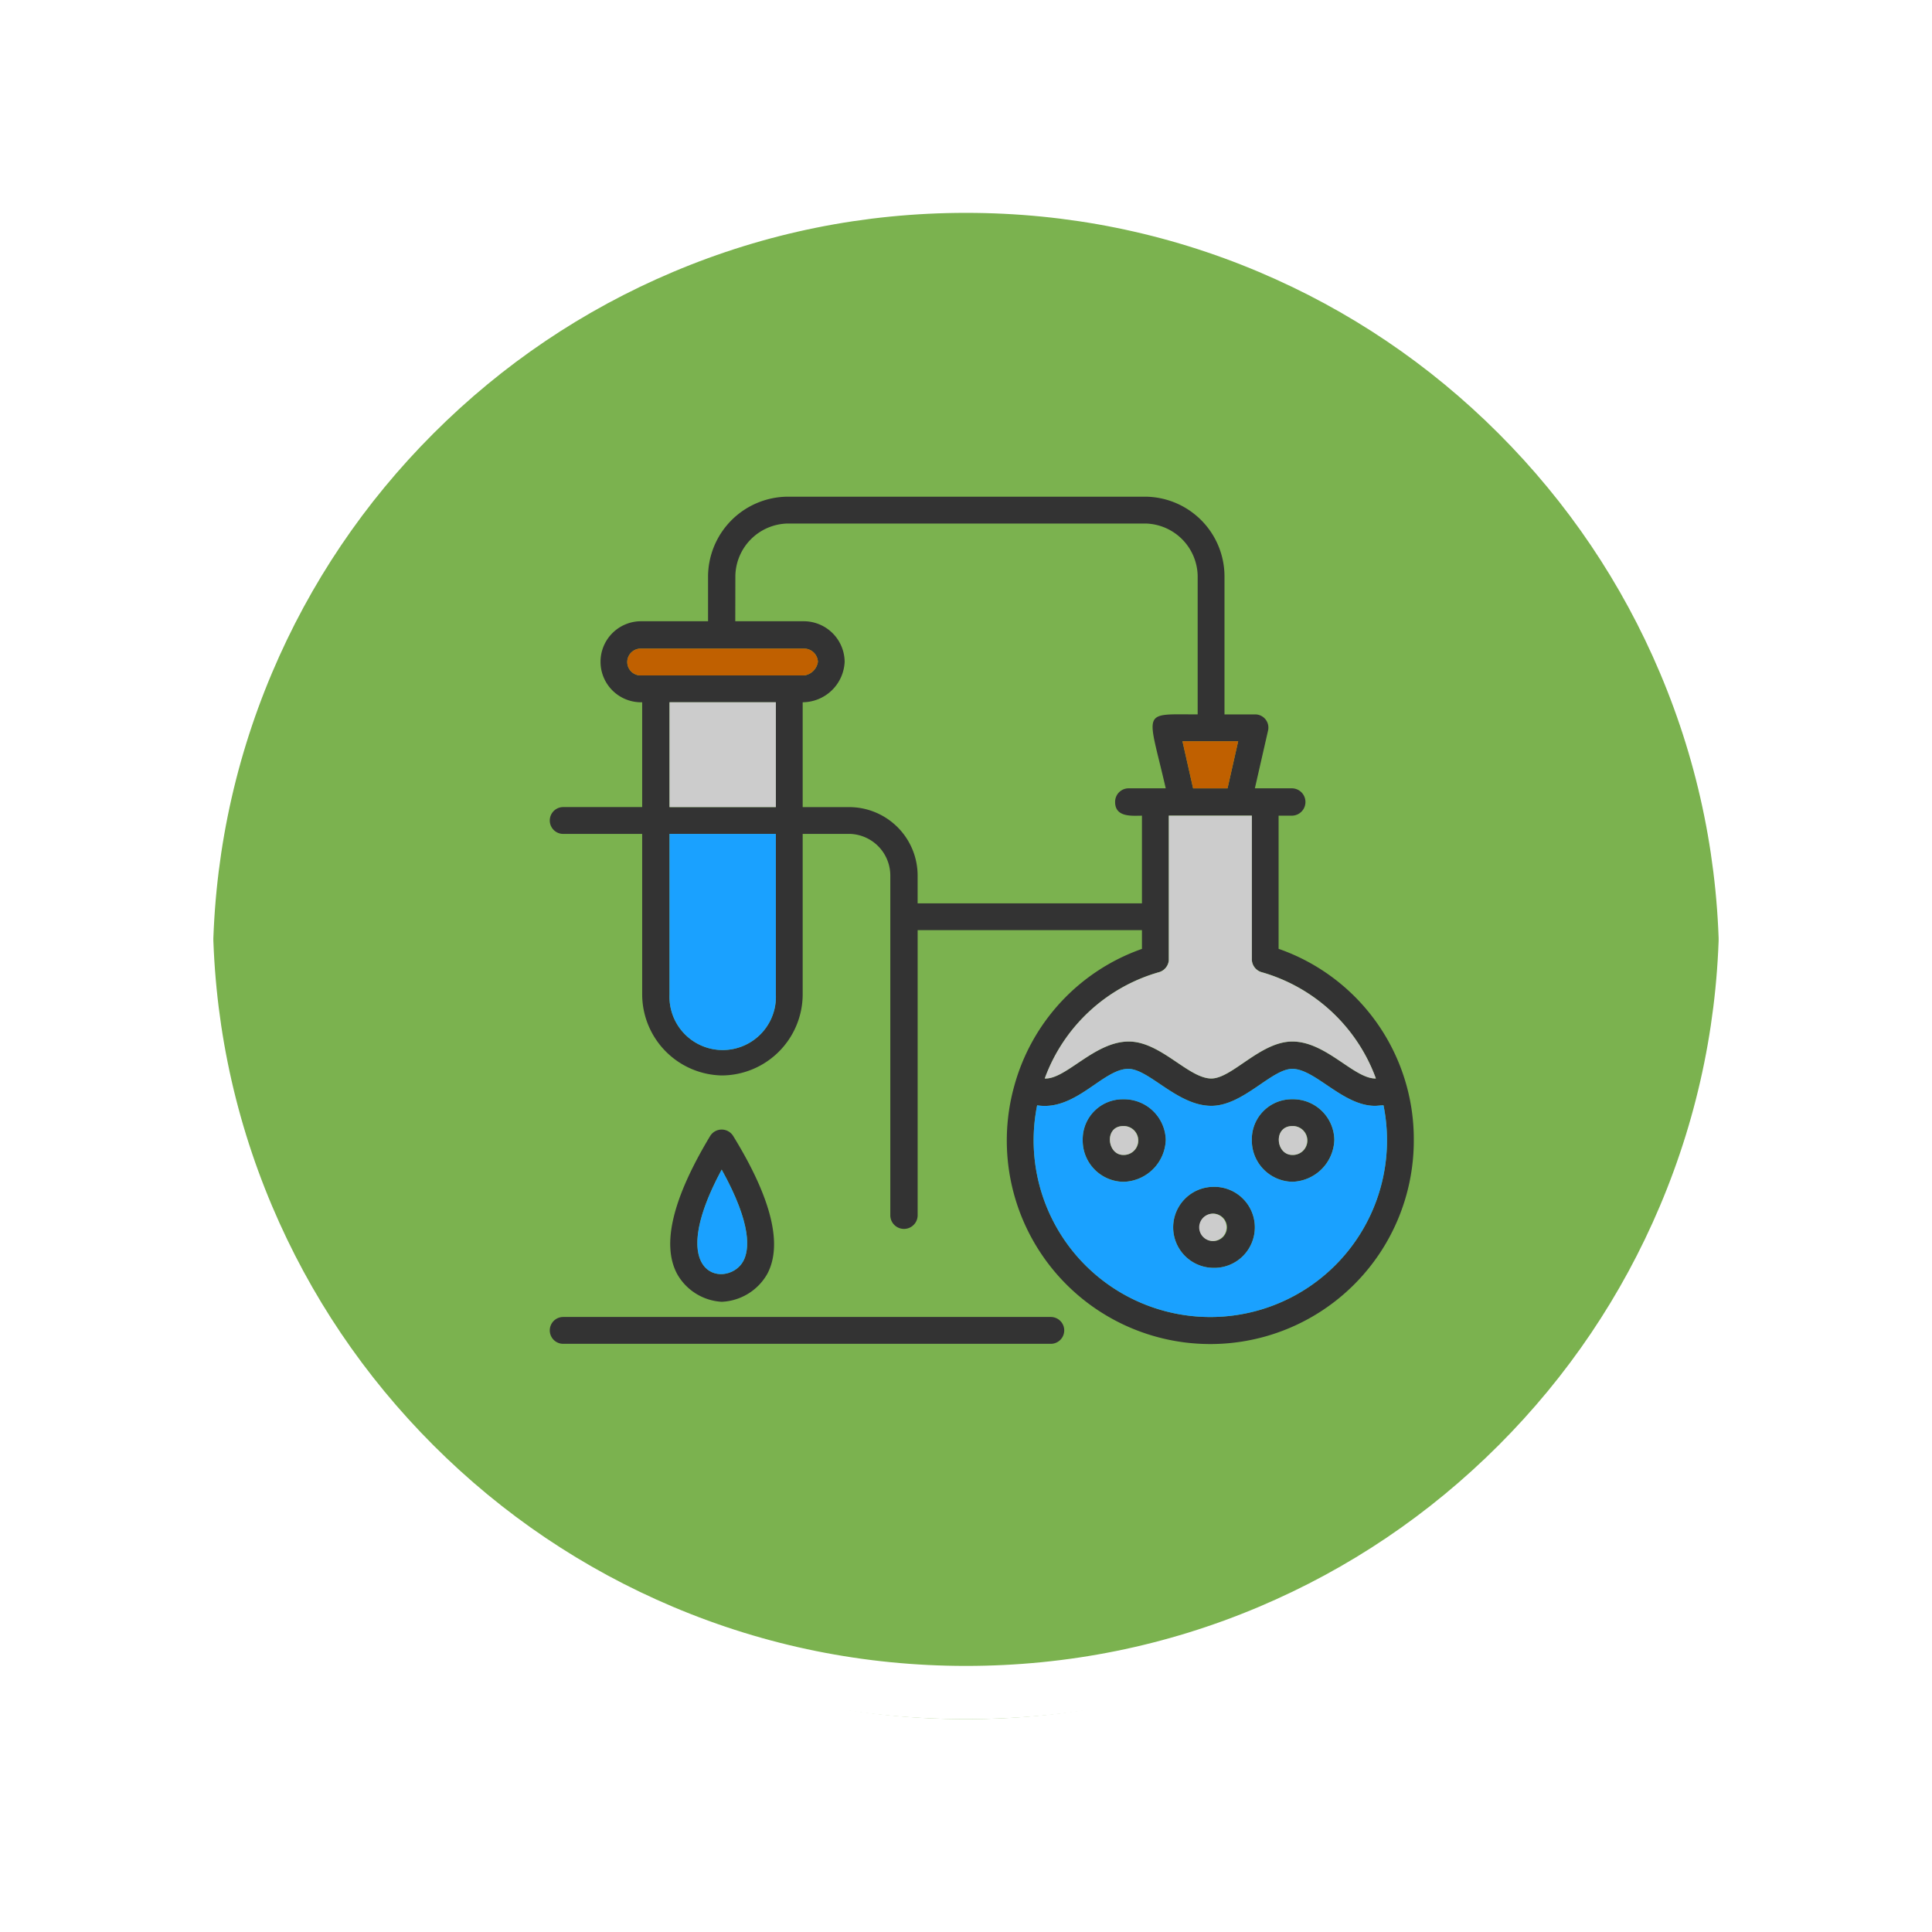 <svg xmlns="http://www.w3.org/2000/svg" xmlns:xlink="http://www.w3.org/1999/xlink" width="108.914" height="108.914" viewBox="0 0 108.914 108.914">
  <defs>
    <filter id="Path_874925" x="0" y="0" width="108.914" height="108.914" filterUnits="userSpaceOnUse">
      <feOffset dy="3" input="SourceAlpha"/>
      <feGaussianBlur stdDeviation="3" result="blur"/>
      <feFlood flood-opacity="0.161"/>
      <feComposite operator="in" in2="blur"/>
      <feComposite in="SourceGraphic"/>
    </filter>
  </defs>
  <g id="Group_1113659" data-name="Group 1113659" transform="translate(-675 1235)">
    <g id="Group_1109835" data-name="Group 1109835" transform="translate(-124.5 -3181.211)">
      <g id="Group_1107913" data-name="Group 1107913" transform="translate(808.5 1952.211)">
        <g transform="matrix(1, 0, 0, 1, -9, -6)" filter="url(#Path_874925)">
          <g id="Path_874925-2" data-name="Path 874925" transform="translate(9 6)" fill="#65a532" opacity="0.859">
            <path d="M 45.457 89.414 C 39.522 89.414 33.766 88.252 28.347 85.96 C 23.113 83.746 18.412 80.577 14.375 76.539 C 10.337 72.502 7.168 67.801 4.954 62.567 C 2.662 57.149 1.5 51.392 1.5 45.457 C 1.5 39.522 2.662 33.766 4.954 28.347 C 7.168 23.113 10.337 18.412 14.375 14.375 C 18.412 10.337 23.113 7.168 28.347 4.954 C 33.766 2.662 39.522 1.5 45.457 1.5 C 51.392 1.5 57.148 2.662 62.566 4.954 C 67.8 7.168 72.502 10.337 76.539 14.375 C 80.576 18.412 83.746 23.113 85.96 28.347 C 88.252 33.766 89.414 39.522 89.414 45.457 C 89.414 51.392 88.252 57.149 85.96 62.567 C 83.746 67.801 80.576 72.502 76.539 76.539 C 72.502 80.577 67.8 83.746 62.566 85.96 C 57.148 88.252 51.392 89.414 45.457 89.414 Z" stroke="none"/>
            <path d="M 45.457 3 C 39.724 3 34.164 4.122 28.932 6.335 C 23.876 8.473 19.335 11.535 15.435 15.435 C 11.535 19.335 8.473 23.876 6.335 28.932 C 4.122 34.164 3 39.724 3 45.457 C 3 51.19 4.122 56.75 6.335 61.982 C 8.473 67.038 11.535 71.579 15.435 75.479 C 19.335 79.379 23.876 82.441 28.932 84.579 C 34.164 86.792 39.724 87.914 45.457 87.914 C 51.19 87.914 56.75 86.792 61.982 84.579 C 67.037 82.441 71.578 79.379 75.478 75.479 C 79.378 71.579 82.44 67.038 84.578 61.982 C 86.791 56.75 87.914 51.19 87.914 45.457 C 87.914 39.724 86.791 34.164 84.578 28.932 C 82.44 23.876 79.378 19.335 75.478 15.435 C 71.578 11.535 67.037 8.473 61.982 6.335 C 56.75 4.122 51.19 3 45.457 3 M 45.457 0 C 70.562 0 90.914 20.352 90.914 45.457 L 90.914 45.457 C 90.914 70.562 70.562 90.914 45.457 90.914 C 20.352 90.914 0 70.562 0 45.457 L 0 45.457 C 0 20.352 20.352 0 45.457 0 Z" stroke="none" fill="#fff"/>
          </g>
        </g>
        <g id="Path_874923" data-name="Path 874923" transform="translate(0 0)" fill="none">
          <path d="M45.457,0A45.457,45.457,0,0,1,90.914,45.457h0A45.457,45.457,0,0,1,0,45.457H0A45.457,45.457,0,0,1,45.457,0Z" stroke="none"/>
          <path d="M 45.457 3 C 39.724 3 34.164 4.122 28.932 6.335 C 23.876 8.473 19.335 11.535 15.435 15.435 C 11.535 19.335 8.473 23.876 6.335 28.932 C 4.122 34.164 3 39.724 3 45.457 C 3 51.19 4.122 56.75 6.335 61.982 C 8.473 67.038 11.535 71.579 15.435 75.479 C 19.335 79.379 23.876 82.441 28.932 84.579 C 34.164 86.792 39.724 87.914 45.457 87.914 C 51.19 87.914 56.75 86.792 61.982 84.579 C 67.037 82.441 71.578 79.379 75.478 75.479 C 79.378 71.579 82.44 67.038 84.578 61.982 C 86.791 56.75 87.914 51.19 87.914 45.457 C 87.914 39.724 86.791 34.164 84.578 28.932 C 82.44 23.876 79.378 19.335 75.478 15.435 C 71.578 11.535 67.037 8.473 61.982 6.335 C 56.75 4.122 51.19 3 45.457 3 M 45.457 0 C 70.562 0 90.914 20.352 90.914 45.457 L 90.914 45.457 C 90.914 70.562 70.562 90.914 45.457 90.914 C 20.352 90.914 0 70.562 0 45.457 L 0 45.457 C 0 20.352 20.352 0 45.457 0 Z" stroke="none" fill="#fff"/>
        </g>
      </g>
    </g>
    <g id="Layer_x0020_1" transform="translate(705.25 -1224)">
      <path id="Path_904439" data-name="Path 904439" d="M10.434,49.627A4.582,4.582,0,0,1,5.952,45.06V36.011H1.5a.756.756,0,0,1,0-1.513H5.952V28.589a2.284,2.284,0,1,1-.086-4.567h3.8V21.453A4.521,4.521,0,0,1,14.145,17H34.326a4.5,4.5,0,0,1,4.453,4.453v7.821h1.713a.743.743,0,0,1,.742.913l-.742,3.254H42.6a.771.771,0,0,1,0,1.541h-.771v7.507a11.361,11.361,0,0,1,7.622,10.761A11.472,11.472,0,1,1,26.933,50.2a11.364,11.364,0,0,1,7.193-7.707V41.435H21.481v16.1a.771.771,0,0,1-1.541,0V38.409a2.353,2.353,0,0,0-2.284-2.4H15V45.06A4.581,4.581,0,0,1,10.434,49.627Zm0,12.76a3.085,3.085,0,0,1-2.512-1.57c-.885-1.656-.257-4.253,1.855-7.764a.762.762,0,0,1,1.313,0c2.141,3.482,2.8,6.109,1.913,7.764A3.107,3.107,0,0,1,10.434,62.387Zm0-7.45c-3.368,6.251.428,6.68,1.227,5.138C11.975,59.475,12.175,58.076,10.434,54.936Zm18.554,9.819H1.5a.756.756,0,0,1,0-1.513H28.988A.756.756,0,0,1,28.988,64.756ZM11.2,24.022h3.882a2.309,2.309,0,0,1,2.284,2.284A2.385,2.385,0,0,1,15,28.589V34.5h2.655a3.863,3.863,0,0,1,3.825,3.911v1.513H34.126V34.983c-.542,0-1.513.114-1.513-.771a.762.762,0,0,1,.742-.771h2.112c-1.028-4.482-1.427-4.168,1.8-4.168V21.453a3.012,3.012,0,0,0-2.94-2.94H14.145a3.012,3.012,0,0,0-2.94,2.94Zm2.284,11.989H7.494V45.06a3,3,0,1,0,5.994,0ZM7.494,34.5h5.994V28.589H7.494ZM38.95,33.442l.6-2.655H36.41l.6,2.655Zm-.828,27.032a2.284,2.284,0,0,1,0-4.567,2.285,2.285,0,1,1,0,4.567Zm0-3.054a.771.771,0,0,0,0,1.541A.771.771,0,1,0,38.123,57.42Zm4.482-1.8a2.328,2.328,0,0,1-2.284-2.369A2.254,2.254,0,0,1,42.6,50.969a2.328,2.328,0,0,1,2.369,2.284A2.44,2.44,0,0,1,42.6,55.621Zm0-3.14c-1.085,0-.942,1.627,0,1.627A.814.814,0,1,0,42.6,52.481Zm-9.534,3.14a2.328,2.328,0,0,1-2.284-2.369,2.254,2.254,0,0,1,2.284-2.284,2.353,2.353,0,0,1,2.4,2.284A2.445,2.445,0,0,1,33.07,55.621Zm0-3.14c-1.085,0-.913,1.627,0,1.627A.814.814,0,1,0,33.07,52.481ZM47.257,51.34c-1.8,0-3.368-2.084-4.653-2.084-1.17,0-2.769,2.084-4.567,2.084-1.913,0-3.511-2.084-4.681-2.084-1.427,0-2.969,2.4-5.138,2.055a9.96,9.96,0,1,0,19.525,0C47.571,51.311,47.428,51.34,47.257,51.34ZM28.646,49.8c1.2.057,2.8-2.084,4.738-2.084,1.8,0,3.368,2.084,4.653,2.084,1.17,0,2.769-2.084,4.567-2.084,1.913,0,3.482,2.112,4.71,2.084A9.679,9.679,0,0,0,40.863,43.8a.762.762,0,0,1-.542-.771v-8.05H35.639v8.164a.768.768,0,0,1-.542.657A9.679,9.679,0,0,0,28.646,49.8ZM5.867,25.564a.756.756,0,0,0,0,1.513h9.22a.908.908,0,0,0,.771-.771.78.78,0,0,0-.771-.742Z" fill="#333" fill-rule="evenodd"/>
      <path id="Path_904440" data-name="Path 904440" d="M237,428.909h5.994V423H237Z" transform="translate(-229.506 -394.411)" fill="#ccc" fill-rule="evenodd"/>
      <path id="Path_904441" data-name="Path 904441" d="M242.994,683H237v9.049a3,3,0,1,0,5.994,0Z" transform="translate(-229.506 -646.989)" fill="#1aa1ff" fill-rule="evenodd"/>
      <path id="Path_904442" data-name="Path 904442" d="M154.479,318.513h9.22a.908.908,0,0,0,.771-.771A.78.78,0,0,0,163.7,317h-9.22A.756.756,0,0,0,154.479,318.513Z" transform="translate(-148.612 -291.436)" fill="#c06000" fill-rule="evenodd"/>
      <path id="Path_904443" data-name="Path 904443" d="M1250,500l.6,2.655h1.941l.6-2.655Z" transform="translate(-1213.59 -469.213)" fill="#c06000" fill-rule="evenodd"/>
      <path id="Path_904444" data-name="Path 904444" d="M989.675,647h-4.681v8.164a.768.768,0,0,1-.542.657A9.679,9.679,0,0,0,978,661.815c1.2.057,2.8-2.084,4.738-2.084,1.8,0,3.368,2.084,4.653,2.084,1.17,0,2.769-2.084,4.567-2.084,1.913,0,3.483,2.112,4.71,2.084a9.679,9.679,0,0,0-6.451-5.994.762.762,0,0,1-.542-.771Z" transform="translate(-949.354 -612.017)" fill="#ccc" fill-rule="evenodd"/>
      <path id="Path_904445" data-name="Path 904445" d="M970.768,1147c-1.17,0-2.769,2.084-4.567,2.084-1.912,0-3.511-2.084-4.681-2.084-1.427,0-2.969,2.4-5.138,2.055a9.96,9.96,0,1,0,19.525,0c-.171,0-.314.029-.485.029C973.623,1149.084,972.053,1147,970.768,1147Zm-4.482,11.218a2.284,2.284,0,0,1,0-4.567,2.285,2.285,0,1,1,0,4.567Zm4.482-4.853a2.328,2.328,0,0,1-2.284-2.369,2.254,2.254,0,0,1,2.284-2.284,2.328,2.328,0,0,1,2.369,2.284A2.44,2.44,0,0,1,970.768,1153.365ZM963.632,1151a2.445,2.445,0,0,1-2.4,2.369A2.328,2.328,0,0,1,958.95,1151a2.254,2.254,0,0,1,2.284-2.284A2.353,2.353,0,0,1,963.632,1151Z" transform="translate(-928.164 -1097.744)" fill="#1aa1ff" fill-rule="evenodd"/>
      <g id="Group_1113658" data-name="Group 1113658" transform="translate(32.319 52.481)">
        <path id="Path_904446" data-name="Path 904446" d="M1107.453,1261.627a.814.814,0,1,0,0-1.627C1106.368,1260,1106.539,1261.627,1107.453,1261.627Z" transform="translate(-1106.702 -1260)" fill="#ccc" fill-rule="evenodd"/>
        <path id="Path_904447" data-name="Path 904447" d="M1284.5,1433a.771.771,0,0,0,0,1.542A.771.771,0,1,0,1284.5,1433Z" transform="translate(-1278.696 -1428.062)" fill="#ccc" fill-rule="evenodd"/>
        <path id="Path_904448" data-name="Path 904448" d="M1441.1,1260c-1.085,0-.942,1.627,0,1.627A.814.814,0,1,0,1441.1,1260Z" transform="translate(-1430.818 -1260)" fill="#ccc" fill-rule="evenodd"/>
      </g>
      <path id="Path_904449" data-name="Path 904449" d="M294.555,1351.138c.314-.6.514-2-1.227-5.138C289.959,1352.251,293.756,1352.68,294.555,1351.138Z" transform="translate(-282.894 -1291.064)" fill="#1aa1ff" fill-rule="evenodd"/>
    </g>
  </g>
</svg>
